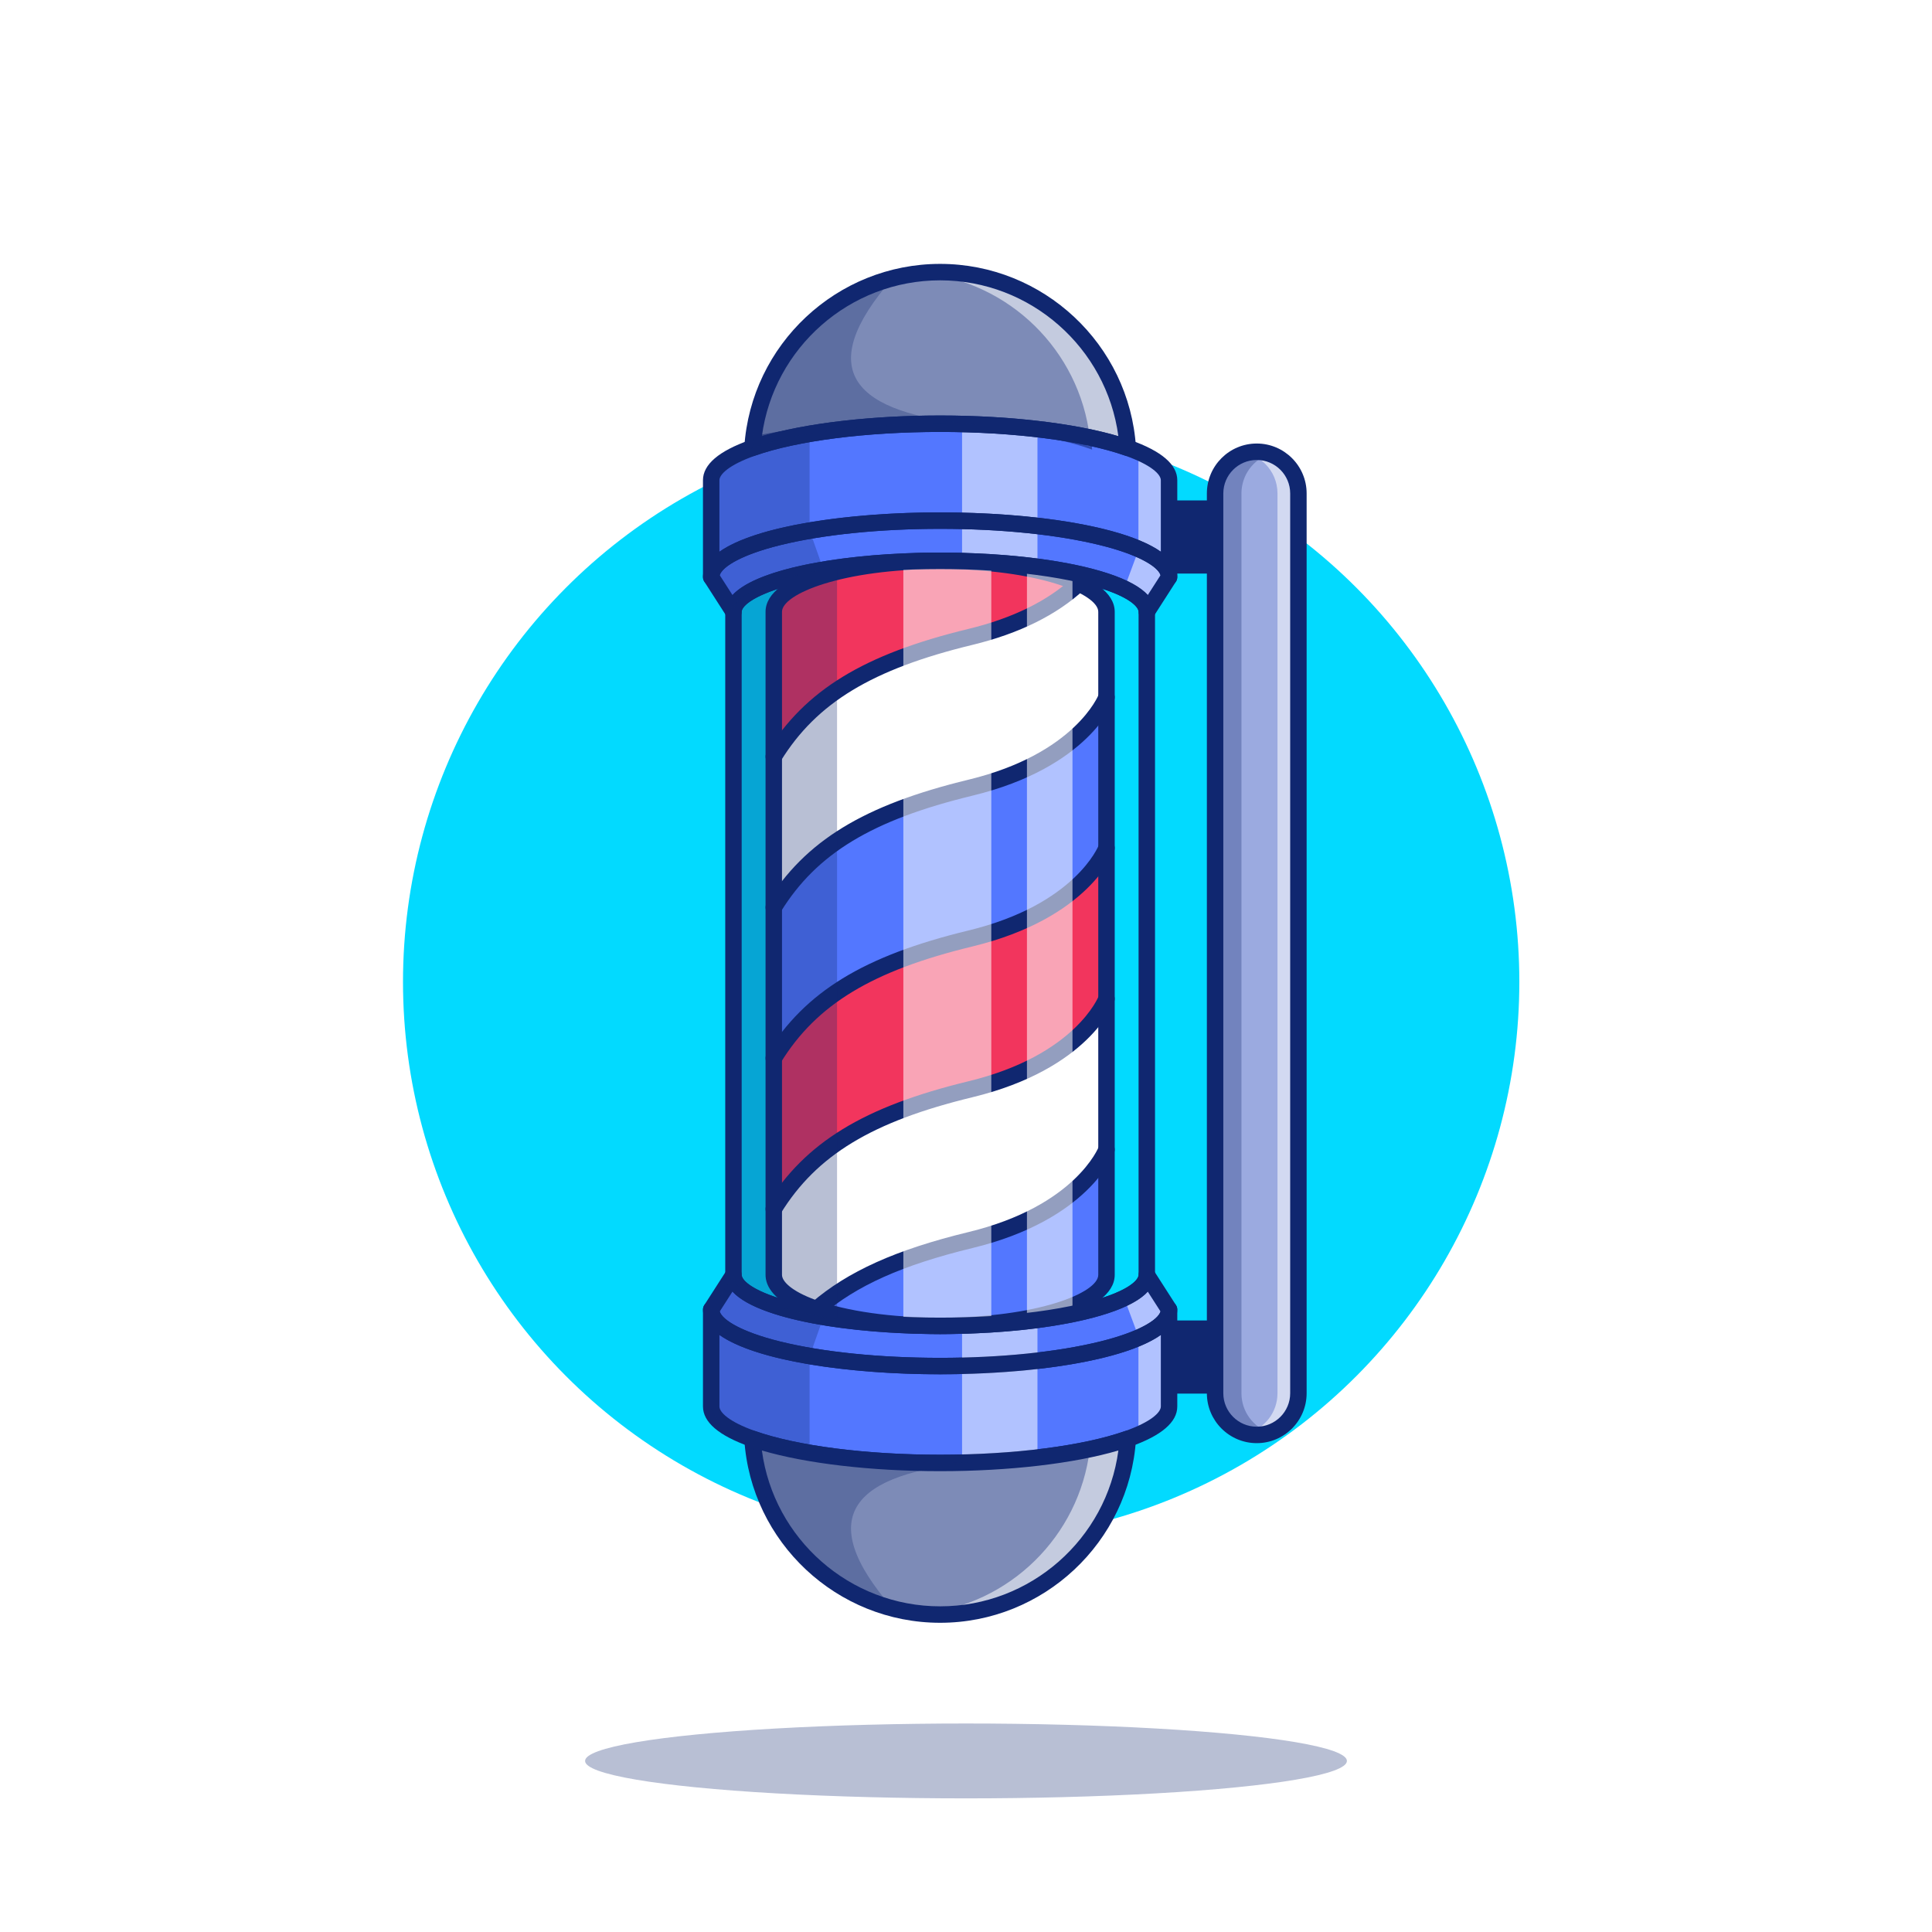 <?xml version="1.0" encoding="utf-8"?>
<!-- Generator: Adobe Illustrator 24.3.0, SVG Export Plug-In . SVG Version: 6.00 Build 0)  -->
<svg version="1.1" id="Layer_1" xmlns="http://www.w3.org/2000/svg" xmlns:xlink="http://www.w3.org/1999/xlink" x="0px" y="0px"
	 viewBox="0 0 4000 4000" style="enable-background:new 0 0 4000 4000;" xml:space="preserve">
<style type="text/css">
	.st0{fill:#6CEFE6;}
	.st1{opacity:0.3;}
	.st2{fill:#102770;}
	.st3{fill:#418BF9;}
	.st4{opacity:0.55;}
	.st5{fill:#FFFFFF;}
	.st6{fill:#F43F08;}
	.st7{fill:#FAC100;}
	.st8{opacity:0.25;}
	.st9{fill:#3CCE54;}
	.st10{opacity:0.4;}
	.st11{fill:#00EDF9;}
	.st12{fill:#6C7A89;}
	.st13{fill:#B7BDCE;}
	.st14{fill:#263069;}
	.st15{fill:#959AAF;}
	.st16{fill:#27B5FC;}
	.st17{opacity:0.15;}
	.st18{fill:#FFD553;}
	.st19{fill:#FFB602;}
	.st20{opacity:0.6;}
	.st21{fill:#0BCBFF;}
	.st22{fill:url(#SVGID_1_);}
	.st23{fill:#F7710D;}
	.st24{fill:#01D3EC;}
	.st25{opacity:0.3;fill:#FFFFFF;}
	.st26{fill:#02DAFF;}
	.st27{fill:#FFD199;}
	.st28{fill:none;}
	.st29{fill:#4F4F70;}
	.st30{opacity:0.7;}
	.st31{fill:#000072;}
	.st32{fill:#5377FF;}
	.st33{fill:#7D8BB7;}
	.st34{fill:#F2355D;}
	.st35{fill:#9BAAE0;}
	.st36{fill:#262F6A;}
	.st37{fill:#FEB702;}
	.st38{opacity:0.65;}
	.st39{fill:#BFBFBF;}
	.st40{opacity:0.26;}
	.st41{opacity:0.75;}
	.st42{fill:#525F93;}
	.st43{opacity:0.2;}
	.st44{opacity:0.4;fill:url(#SVGID_2_);}
	.st45{opacity:0.4;fill:url(#SVGID_3_);}
	.st46{opacity:0.4;fill:url(#SVGID_4_);}
	.st47{opacity:0.4;fill:url(#SVGID_5_);}
	.st48{opacity:0.4;fill:url(#SVGID_6_);}
	.st49{opacity:0.4;fill:url(#SVGID_7_);}
	.st50{opacity:0.4;fill:url(#SVGID_8_);}
	.st51{opacity:0.3;fill:#102770;}
	.st52{fill:#1CDB7C;}
	.st53{opacity:0.55;fill:url(#SVGID_9_);}
	.st54{opacity:0.55;fill:url(#SVGID_10_);}
	.st55{opacity:0.55;fill:url(#SVGID_11_);}
	.st56{opacity:0.55;fill:url(#SVGID_12_);}
	.st57{fill:#DC9AFE;}
	.st58{opacity:0.4;fill:url(#SVGID_13_);}
	.st59{opacity:0.4;fill:url(#SVGID_14_);}
	.st60{opacity:0.55;fill:url(#SVGID_15_);}
	.st61{opacity:0.55;fill:url(#SVGID_16_);}
	.st62{opacity:0.55;fill:url(#SVGID_17_);}
	.st63{opacity:0.55;fill:url(#SVGID_18_);}
	.st64{opacity:0.55;fill:url(#SVGID_19_);}
	.st65{opacity:0.55;fill:url(#SVGID_20_);}
	.st66{fill:#FDD301;}
	.st67{fill:#FFCCBC;}
	.st68{fill:#C5CDE2;}
	.st69{opacity:0.4;fill:url(#SVGID_21_);}
	.st70{opacity:0.4;fill:url(#SVGID_22_);}
	.st71{opacity:0.55;fill:url(#SVGID_23_);}
	.st72{opacity:0.55;fill:url(#SVGID_24_);}
	.st73{opacity:0.55;fill:url(#SVGID_25_);}
	.st74{opacity:0.55;fill:url(#SVGID_26_);}
	.st75{opacity:0.55;fill:url(#SVGID_27_);}
	.st76{opacity:0.55;fill:url(#SVGID_28_);}
	.st77{fill:#66FEFF;}
</style>
<g>
	<g>
		<g>
			<rect class="st5" width="4000" height="4000"/>
		</g>
	</g>
	<g class="st1">
		<g>
			<ellipse class="st2" cx="2000" cy="3645.83" rx="788.64" ry="77.5"/>
		</g>
	</g>
	<g>
		<g>
			<circle class="st26" cx="1990" cy="2032.9" r="1155.63"/>
		</g>
	</g>
	<g>
		<g>
			<g>
				<path class="st32" d="M2420.41,994.32v200.54c0-21.29-23.05-41.27-63.4-58.47c-2.55-1.08-5.17-2.16-7.89-3.24
					c-5.68-2.27-11.69-4.48-17.94-6.58c-2.67-0.97-5.39-1.82-8.17-2.72c-3.07-1.02-6.24-1.99-9.42-2.95
					c-2.9-0.91-5.85-1.76-8.8-2.61c-7.04-1.99-14.3-3.92-21.85-5.79c-3.01-0.74-6.02-1.48-9.14-2.21c-0.57-0.17-1.14-0.28-1.76-0.4
					c-3.69-0.85-7.44-1.7-11.24-2.55c-0.06-0.06-0.11-0.06-0.17-0.06c-6.75-1.48-13.62-2.9-20.72-4.26
					c-8.8-1.7-17.88-3.35-27.25-4.94c-4.2-0.68-8.51-1.36-12.83-2.04c-8.57-1.36-17.43-2.67-26.4-3.86
					c-0.4-0.11-0.79-0.17-1.19-0.17c-7.95-1.08-16.06-2.1-24.29-3.06c-13.06-1.53-26.45-2.9-40.13-4.09
					c-3.52-0.34-7.1-0.62-10.67-0.91c-3.01-0.28-6.02-0.51-9.03-0.74c-7.32-0.57-14.7-1.08-22.14-1.53
					c-4.03-0.28-8.12-0.57-12.2-0.79c-0.85-0.06-1.76-0.06-2.61-0.17c-4.6-0.23-9.2-0.45-13.85-0.68
					c-3.46-0.17-6.93-0.34-10.44-0.45c-5.22-0.23-10.5-0.45-15.78-0.62c-6.36-0.23-12.77-0.4-19.24-0.51
					c-5.68-0.17-11.35-0.28-17.09-0.34c-3.07-0.06-6.13-0.11-9.2-0.11c-6.36-0.06-12.71-0.11-19.13-0.11
					c-100.36,0-193.45,7.72-270.02,20.83c-123.29,21.12-203.95,56.31-203.95,96.16V994.32c0-24.92,31.62-48.08,85.49-67.09
					c32.13-11.3,72.2-21.17,118.18-29.06c76.69-13.17,169.83-20.89,270.31-20.89c15.33,0,30.48,0.17,45.41,0.51
					c55.4,1.31,107.96,5,156.1,10.56c75.27,8.74,139.69,22.19,186.98,38.88c9.31,3.29,17.88,6.64,25.83,10.22
					C2398.79,954.3,2420.41,973.71,2420.41,994.32z"/>
			</g>
			<g>
				<path class="st2" d="M2422.91,1194.86h-5c0-19.49-21.4-38.91-61.89-56.17c-2.53-1.07-5.12-2.14-7.83-3.21
					c-5.77-2.3-11.76-4.5-17.81-6.54c-2.08-0.75-4.14-1.42-6.24-2.09l-1.92-0.62c-3.06-1.02-6.22-1.98-9.38-2.94
					c-2.9-0.91-5.83-1.75-8.76-2.6c-7.06-1.99-14.38-3.94-21.77-5.77c-2.99-0.73-6-1.47-9.11-2.21c-0.62-0.18-1.1-0.28-1.63-0.37
					c-3.8-0.87-7.54-1.73-11.34-2.57l-0.76-0.19c-6.54-1.42-13.19-2.79-20.06-4.11c-8.78-1.7-17.85-3.34-27.19-4.93
					c-4.17-0.67-8.49-1.36-12.8-2.04c-9.04-1.44-17.9-2.73-26.34-3.85c-0.53-0.13-0.7-0.15-0.86-0.15
					c-8.27-1.1-16.37-2.12-24.58-3.08c-12.86-1.51-26.34-2.89-40.06-4.09c-3.53-0.34-7.09-0.62-10.65-0.9
					c-2.82-0.27-5.61-0.48-8.4-0.69l-0.62-0.04c-7.31-0.57-14.68-1.08-22.1-1.53c-4.04-0.29-8.12-0.57-12.19-0.8l-0.88-0.04
					c-0.64-0.03-1.3-0.06-1.92-0.14l-14.49-0.71c-3.17-0.15-6.34-0.3-9.57-0.41l-0.56-0.02c-5.03-0.22-10.12-0.43-15.21-0.6
					c-6.35-0.23-12.75-0.4-19.21-0.51c-5.69-0.17-11.35-0.28-17.07-0.34c-3.07-0.06-6.12-0.11-9.17-0.11
					c-6.37-0.06-12.72-0.11-19.13-0.11c-96.92,0-190.14,7.19-269.6,20.8c-126.41,21.65-201.87,56.67-201.87,93.69h-5V994.32
					c0-25.31,30.14-49.33,87.15-69.45c32.52-11.44,72.42-21.25,118.59-29.17c79.71-13.69,173.33-20.92,270.73-20.92
					c15.22,0,30.52,0.17,45.47,0.51c54.09,1.28,106.68,4.84,156.33,10.58c75.08,8.72,139.92,22.21,187.52,39.01
					c9.87,3.49,18.38,6.86,26.02,10.29c40.56,17.98,61.13,37.89,61.13,59.16V1194.86z M1946.44,879.78
					c-97.12,0-190.44,7.21-269.88,20.85c-45.89,7.87-85.52,17.61-117.77,28.96c-54.05,19.08-83.82,42.07-83.82,64.74v182.76
					c18.78-32.94,89.73-61.77,201.03-80.84c79.73-13.65,173.25-20.86,270.44-20.86c6.42,0,12.79,0.05,19.15,0.11
					c3.06,0,6.14,0.05,9.22,0.11c5.73,0.06,11.42,0.17,17.11,0.34c6.46,0.11,12.89,0.28,19.26,0.51c5.1,0.16,10.2,0.38,15.26,0.6
					l0.54,0.02c3.22,0.11,6.42,0.26,9.61,0.42l14.7,0.73c0.69,0.08,1.19,0.1,1.69,0.12l0.96,0.05c4.07,0.22,8.17,0.51,12.21,0.8
					c7.42,0.45,14.81,0.96,22.15,1.53l0.62,0.04c2.82,0.21,5.63,0.43,8.45,0.7c3.55,0.28,7.14,0.57,10.67,0.9
					c13.75,1.21,27.28,2.58,40.18,4.1c8.24,0.97,16.38,1.99,24.34,3.07c0.28-0.05,0.92,0.07,1.54,0.24
					c8.13,1.05,17.03,2.36,26.11,3.8c4.31,0.68,8.63,1.36,12.83,2.05c9.41,1.6,18.51,3.25,27.32,4.95
					c7.02,1.35,13.82,2.75,20.51,4.21h0.8l0.29,0.26c3.59,0.8,7.13,1.61,10.62,2.41c0.61,0.11,1.26,0.24,1.92,0.44
					c2.98,0.7,6,1.44,9.01,2.18c7.44,1.85,14.82,3.8,21.94,5.81c2.98,0.86,5.95,1.71,8.87,2.63c3.18,0.97,6.38,1.94,9.47,2.97
					l1.89,0.62c2.15,0.69,4.27,1.38,6.35,2.13c6.09,2.05,12.17,4.28,18.01,6.61c2.73,1.08,5.36,2.17,7.93,3.26
					c31.17,13.29,51.22,27.66,59.93,42.91V994.32c0-18.84-20.11-37.72-58.17-54.59c-7.53-3.38-15.91-6.7-25.65-10.14
					c-47.25-16.68-111.72-30.08-186.43-38.75c-49.49-5.73-101.94-9.27-155.87-10.55C1976.88,879.95,1961.63,879.78,1946.44,879.78z"
					/>
			</g>
		</g>
		<g>
			<g>
				<path class="st32" d="M2420.41,1194.86l-46.09,71.8c0-17.31-16.92-33.66-46.83-48.08c-39.79-19.13-102.63-34.91-179.54-45.07
					c-47.4-6.24-100.13-10.39-156.1-11.81c-14.93-0.4-30.08-0.62-45.41-0.62c-90.65,0-174.66,6.93-243.85,18.85
					c-111.2,19.02-184.03,50.8-184.03,86.73l-46.09-71.8c0-39.85,80.66-75.04,203.95-96.16c76.57-13.11,169.66-20.83,270.02-20.83
					c15.33,0,30.48,0.17,45.41,0.57c55.4,1.25,107.96,4.94,156.1,10.5c87.76,10.22,160.75,26.85,209.06,47.45
					C2397.37,1153.6,2420.41,1173.58,2420.41,1194.86z"/>
			</g>
			<g>
				<path class="st2" d="M2371.82,1275.2v-8.53c0-15.66-15.71-31.51-45.42-45.83c-39.83-19.15-101.65-34.65-178.78-44.84
					c-48.89-6.45-101.32-10.41-155.84-11.79c-15.63-0.42-30.89-0.62-45.35-0.62c-87.83,0-172,6.5-243.43,18.81
					c-113.93,19.48-181.95,50.99-181.95,84.27v8.52l-51.09-79.59v-0.73c0-40.25,75.1-76.19,206.03-98.62
					c79.73-13.65,173.25-20.86,270.44-20.86c16.37,0,31.24,0.19,45.48,0.57c53.88,1.22,106.48,4.76,156.32,10.52
					c88.24,10.27,160.77,26.74,209.75,47.64c43.08,18.36,64.92,38.81,64.92,60.77v0.73L2371.82,1275.2z M1474.98,1194.15
					l41.96,65.37c8.28-33.54,74.75-63.15,185.22-82.05c71.7-12.35,156.17-18.88,244.28-18.88c14.5,0,29.8,0.21,45.48,0.62
					c54.69,1.39,107.3,5.36,156.36,11.83c77.65,10.26,139.99,25.92,180.3,45.3c27.72,13.36,43.62,27.86,47.38,43.17l41.95-65.36
					c-0.52-19.25-21.89-38.4-61.88-55.45c-48.54-20.71-120.59-37.05-208.36-47.27c-49.69-5.75-102.13-9.28-155.87-10.49
					c-14.2-0.38-29.03-0.57-45.35-0.57c-96.92,0-190.14,7.19-269.6,20.8C1551.25,1122.68,1475.95,1157.39,1474.98,1194.15z"/>
			</g>
		</g>
		<g>
			<g>
				<path class="st32" d="M2420.41,2711.29v200.6c0,24.92-31.62,48.02-85.49,67.04c-85.71,30.2-227.73,49.95-388.49,49.95
					s-302.77-19.75-388.49-49.95c-53.87-19.02-85.49-42.12-85.49-67.04v-200.6c0,64.6,212.18,116.99,473.97,116.99
					S2420.41,2775.88,2420.41,2711.29z"/>
			</g>
			<g>
				<path class="st2" d="M1946.44,3031.38c-154.74,0-300.28-18.73-389.32-50.09c-57.02-20.13-87.16-44.13-87.16-69.39v-200.6h5
					c0,63.13,211.5,114.49,471.47,114.49s471.47-51.36,471.47-114.49h5v200.6c0,25.27-30.14,49.26-87.15,69.39
					C2246.72,3012.65,2101.18,3031.38,1946.44,3031.38z M1474.97,2729.04v182.85c0,22.95,28.98,45.32,83.82,64.68
					c88.53,31.19,233.45,49.81,387.65,49.81s299.12-18.62,387.66-49.81c54.83-19.36,83.82-41.72,83.82-64.68v-182.85
					c-33.23,58.29-228.39,101.73-471.47,101.73S1508.2,2787.33,1474.97,2729.04z"/>
			</g>
		</g>
		<g>
			<g>
				<path class="st32" d="M2420.41,2711.29c0,64.6-212.18,116.99-473.97,116.99s-473.97-52.39-473.97-116.99l46.09-71.8
					c0,58.3,191.58,105.58,427.88,105.58s427.88-47.28,427.88-105.58L2420.41,2711.29z"/>
			</g>
			<g>
				<path class="st2" d="M1946.44,2830.78c-267.18,0-476.47-52.49-476.47-119.49v-0.73l51.09-79.59v8.52
					c0,56.84,190.82,103.08,425.38,103.08s425.38-46.24,425.38-103.08v-8.53l51.09,79.6v0.73
					C2422.91,2778.29,2213.62,2830.78,1946.44,2830.78z M1474.98,2712.01c1.59,62.8,212.48,113.77,471.46,113.77
					s469.87-50.97,471.46-113.77l-41.97-65.38c-14.2,57.15-197.74,100.93-429.5,100.93s-415.3-43.78-429.49-100.93L1474.98,2712.01z
					"/>
			</g>
		</g>
		<g>
			<g>
				<path class="st33" d="M2334.93,927.23c-72.32-25.49-184.71-43.54-314.64-48.53c-24.07-0.97-48.76-1.42-73.85-1.42
					c-160.75,0-302.77,19.75-388.49,49.95c10.9-169.89,130.84-310.04,290.57-351.42c31.28-8.12,64.09-12.43,97.92-12.43
					C2152.89,563.37,2321.87,724.07,2334.93,927.23z"/>
			</g>
			<g>
				<path class="st2" d="M2337.67,930.84l-3.57-1.25c-73.52-25.91-187.93-43.55-313.9-48.39c-23.48-0.94-48.29-1.42-73.75-1.42
					c-154.22,0-299.14,18.62-387.66,49.81l-3.57,1.25l0.24-3.77c10.84-169.04,128.37-311.17,292.44-353.68
					c31.99-8.3,65.15-12.51,98.54-12.51c206.05,0,377.79,160.85,390.98,366.19L2337.67,930.84z M1946.44,565.87
					c-32.97,0-65.7,4.16-97.29,12.35c-160.76,41.65-276.25,180.17-288.44,345.4c89.32-30.62,233.04-48.85,385.73-48.85
					c25.53,0,50.41,0.48,73.95,1.42c124.42,4.79,237.71,22.04,311.78,47.43C2317.3,722.71,2148.59,565.87,1946.44,565.87z"/>
			</g>
		</g>
		<g class="st4">
			<g>
				<path class="st5" d="M1869.81,877.27c12.89,0,25.71,0.11,38.31,0.4c-144.86,2.84-271.33,21.8-350.17,49.55
					c0.45-7.21,1.14-14.36,1.99-21.46C1643.04,888,1751.35,877.27,1869.81,877.27z"/>
			</g>
			<g>
				<path class="st2" d="M1555.22,930.84l0.24-3.77c0.44-6.99,1.09-14.05,2-21.6l0.21-1.77l1.75-0.38
					c86.12-18.41,196.35-28.54,310.39-28.54c13.96,0,26.51,0.13,38.37,0.4l-0.01,5c-140.67,2.75-268.02,20.77-349.39,49.41
					L1555.22,930.84z M1562.22,907.84c-0.63,5.45-1.13,10.66-1.51,15.79c57.19-19.6,135.93-34.11,225.56-42.02
					C1703.87,885.25,1626.4,894.25,1562.22,907.84z"/>
			</g>
		</g>
		<g class="st4">
			<g>
				<path class="st5" d="M2334.93,927.23c-22.54-7.95-48.99-15.16-78.62-21.46c-21.63-180.39-166.6-322.75-348.13-340.52
					c12.6-1.25,25.37-1.87,38.26-1.87C2152.89,563.37,2321.87,724.07,2334.93,927.23z"/>
			</g>
		</g>
		<g class="st4">
			<g>
				<path class="st5" d="M2258.3,927.23c-78.84-27.76-205.31-46.72-350.17-49.55c12.6-0.28,25.43-0.4,38.32-0.4
					c118.46,0,226.77,10.73,309.87,28.5C2257.16,912.86,2257.84,920.02,2258.3,927.23z"/>
			</g>
			<g>
				<path class="st2" d="M2261.03,930.84l-3.56-1.25c-81.37-28.65-208.72-46.66-349.39-49.41l-0.01-5
					c11.86-0.26,24.41-0.4,38.37-0.4c114.04,0,224.28,10.14,310.39,28.54l1.75,0.38l0.21,1.77c0.91,7.57,1.56,14.63,2,21.6
					L2261.03,930.84z M2029.98,881.61c89.63,7.91,168.37,22.42,225.56,42.02c-0.38-5.11-0.88-10.32-1.51-15.79
					C2189.86,894.26,2112.38,885.25,2029.98,881.61z"/>
			</g>
		</g>
		<g class="st4">
			<g>
				<path class="st5" d="M2420.41,994.32v200.54l-46.09,71.8c0-17.31-16.92-33.66-46.83-48.08l29.52-79.47V941.08l3.75-3.63
					C2398.79,954.3,2420.41,973.71,2420.41,994.32z"/>
			</g>
		</g>
		<g class="st4">
			<g>
				<path class="st5" d="M2147.95,888.34v285.18c-47.4-6.24-100.13-10.39-156.1-11.81V877.78
					C2047.25,879.09,2099.82,882.78,2147.95,888.34z"/>
			</g>
		</g>
		<g class="st4">
			<g>
				<path class="st5" d="M2420.41,2911.83v-200.54l-46.09-71.8c0,17.31-16.92,33.66-46.83,48.08l29.52,79.47v198.05l3.75,3.63
					C2398.79,2951.85,2420.41,2932.44,2420.41,2911.83z"/>
			</g>
		</g>
		<g>
			<g>
				<path class="st2" d="M2420.41,1211.89c-9.4,0-17.03-7.63-17.03-17.03c0-17.48-38.92-44.72-125.87-66.19
					c-88.23-21.78-205.81-33.77-331.08-33.77s-242.85,11.99-331.08,33.77c-86.95,21.46-125.87,48.71-125.87,66.19
					c0,9.4-7.62,17.03-17.03,17.03s-17.03-7.63-17.03-17.03V994.32c0-32.5,32.58-60.47,96.85-83.15
					c90.5-31.88,237.84-50.92,394.16-50.92s303.65,19.04,394.15,50.92c64.27,22.69,96.86,50.66,96.86,83.15v200.54
					C2437.44,1204.27,2429.82,1211.89,2420.41,1211.89z M1946.44,1060.84c189.59,0,381.01,27.8,456.94,81.47v-148
					c0-12.03-19.47-31.75-74.13-51.04c-87.04-30.67-230.15-48.98-382.82-48.98s-295.78,18.31-382.83,48.98
					c-54.64,19.29-74.12,39.01-74.12,51.04v148C1565.43,1088.65,1756.85,1060.84,1946.44,1060.84z"/>
			</g>
		</g>
		<g>
			<g>
				<path class="st2" d="M1518.56,1283.7c-5.69,0-11.14-2.86-14.33-7.83l-46.09-71.81c-1.76-2.74-2.7-5.94-2.7-9.2
					c0-87.98,247-134.02,491-134.02s491,46.04,491,134.02c0,3.26-0.94,6.46-2.7,9.2l-46.09,71.81c-4.09,6.36-11.88,9.26-19.12,7.14
					c-7.25-2.13-12.24-8.78-12.24-16.34c0-11.28-23.67-36.23-112.38-58.12c-79.53-19.62-185.53-30.43-298.47-30.43
					c-112.95,0-218.95,10.81-298.47,30.43c-88.71,21.89-112.38,46.84-112.38,58.12c0,7.56-4.98,14.21-12.24,16.34
					C1521.77,1283.48,1520.16,1283.7,1518.56,1283.7z M1490.13,1190.85l26.53,41.33c53.82-58,242.77-88.13,429.78-88.13
					s375.96,30.13,429.78,88.13l26.53-41.33c-5.34-17.44-44.67-42.29-125.23-62.17c-88.23-21.78-205.81-33.77-331.08-33.77
					s-242.85,11.99-331.08,33.77C1534.81,1148.56,1495.48,1173.41,1490.13,1190.85z M2420.41,1194.86h0.05H2420.41z"/>
			</g>
		</g>
		<g>
			<g>
				<path class="st2" d="M2334.93,944.26c-1.9,0-3.81-0.32-5.66-0.97c-87.05-30.67-230.16-48.98-382.83-48.98
					s-295.78,18.31-382.83,48.98c-5.4,1.9-11.38,0.97-15.94-2.49c-4.56-3.45-7.08-8.96-6.71-14.67
					c13.69-212.96,191.8-379.79,405.48-379.79c213.69,0,391.79,166.83,405.48,379.79c0.37,5.71-2.16,11.22-6.71,14.67
					C2342.21,943.08,2338.59,944.26,2334.93,944.26z M1946.44,860.24c142.57,0,277.69,15.84,369,42.82
					c-24.33-182.87-181.76-322.66-369-322.66c-187.24,0-344.67,139.79-369,322.66C1668.75,876.08,1803.87,860.24,1946.44,860.24z"/>
			</g>
		</g>
		<g>
			<g>
				<path class="st2" d="M1946.44,3045.91c-156.3,0-303.64-19.04-394.15-50.92c-64.27-22.69-96.86-50.65-96.86-83.1v-200.6
					c0-9.4,7.62-17.03,17.03-17.03s17.03,7.63,17.03,17.03c0,17.48,38.92,44.72,125.87,66.19c88.23,21.78,205.81,33.77,331.08,33.77
					s242.85-11.99,331.08-33.77c86.95-21.46,125.87-48.71,125.87-66.19c0-9.4,7.62-17.03,17.03-17.03s17.03,7.63,17.03,17.03v200.6
					c0,32.45-32.58,60.41-96.85,83.1C2250.08,3026.87,2102.74,3045.91,1946.44,3045.91z M1489.5,2763.83v148.06
					c0,11.99,19.47,31.68,74.13,50.98c87.06,30.67,230.17,48.98,382.82,48.98s295.76-18.31,382.83-48.98
					c54.64-19.29,74.12-38.98,74.12-50.98v-148.06c-75.93,53.67-267.35,81.47-456.94,81.47S1565.43,2817.5,1489.5,2763.83z"/>
			</g>
		</g>
		<g class="st4">
			<g>
				<path class="st5" d="M2147.95,3017.81v-285.18c-47.4,6.24-100.13,10.39-156.1,11.81v283.93
					C2047.25,3027.06,2099.82,3023.37,2147.95,3017.81z"/>
			</g>
		</g>
		<g>
			<g>
				<path class="st33" d="M2334.93,2978.92c-13.06,203.21-181.98,363.85-388.49,363.85s-375.43-160.64-388.49-363.85
					c85.71,30.2,227.73,49.95,388.49,49.95S2249.22,3009.12,2334.93,2978.92z"/>
			</g>
		</g>
		<g>
			<g>
				<path class="st2" d="M1946.44,2845.31c-244,0-491-46.04-491-134.02c0-3.26,0.94-6.46,2.7-9.2l46.09-71.81
					c4.08-6.37,11.87-9.27,19.12-7.14c7.25,2.13,12.24,8.78,12.24,16.34c0,11.28,23.67,36.23,112.38,58.12
					c79.53,19.62,185.53,30.43,298.47,30.43c112.95,0,218.95-10.81,298.47-30.43c88.71-21.89,112.38-46.84,112.38-58.12
					c0-7.56,4.98-14.21,12.24-16.34c7.25-2.11,15.04,0.78,19.12,7.14l46.09,71.81c1.76,2.74,2.7,5.94,2.7,9.2
					C2437.44,2799.27,2190.44,2845.31,1946.44,2845.31z M1490.13,2715.3c5.34,17.44,44.67,42.29,125.23,62.17
					c88.23,21.78,205.81,33.77,331.08,33.77s242.85-11.99,331.08-33.77c80.56-19.88,119.89-44.73,125.23-62.17l-26.53-41.33
					c-53.82,58-242.77,88.13-429.78,88.13s-375.96-30.13-429.78-88.13L1490.13,2715.3z"/>
			</g>
		</g>
		<g class="st4">
			<g>
				<path class="st5" d="M2334.93,2978.92c-22.54,7.95-48.99,15.16-78.62,21.46c-21.63,180.39-166.6,322.75-348.13,340.52
					c12.6,1.25,25.37,1.87,38.26,1.87C2152.89,3342.78,2321.87,3182.08,2334.93,2978.92z"/>
			</g>
		</g>
		<g>
			<g>
				<path class="st2" d="M1946.44,3359.8c-213.69,0-391.8-166.82-405.48-379.79c-0.37-5.71,2.16-11.22,6.71-14.67
					c4.56-3.46,10.54-4.39,15.94-2.49c87.07,30.67,230.18,48.98,382.83,48.98s295.76-18.31,382.83-48.98
					c5.39-1.9,11.38-0.97,15.94,2.49c4.56,3.45,7.08,8.96,6.71,14.67C2338.24,3192.98,2160.13,3359.8,1946.44,3359.8z
					 M1577.44,3003.09c24.33,182.86,181.76,322.65,369.01,322.65c187.25,0,344.68-139.79,369.01-322.65
					c-91.33,26.98-226.44,42.82-369.01,42.82S1668.76,3030.07,1577.44,3003.09z"/>
			</g>
		</g>
		<g>
			<g>
				<path class="st34" d="M2290.87,1266.67v1372.81c0,58.3-154.21,105.58-344.43,105.58c-105.64,0-200.13-14.59-263.32-37.58
					c-50.58-18.33-81.1-42.06-81.1-68V1266.67c0-58.3,154.21-105.58,344.43-105.58c119.58,0,224.94,18.68,286.67,47.06
					c30.98,14.25,50.99,30.94,56.29,48.87C2290.37,1260.2,2290.87,1263.43,2290.87,1266.67z"/>
			</g>
		</g>
		<g>
			<g>
				<g>
					<path class="st5" d="M2290.87,1266.67v176.82c0,0-47.43,130.55-281.65,187.32c-206.12,49.95-327.8,119.2-407.21,247.83v-312.2
						c79.41-128.63,201.09-197.88,407.21-247.83c112.72-27.3,182.18-71.75,223.89-110.46l56.29,48.87
						C2290.37,1260.2,2290.87,1263.43,2290.87,1266.67z"/>
				</g>
			</g>
		</g>
		<g>
			<g>
				<g>
					<path class="st32" d="M2290.87,1575.74v176.82c0,0-47.43,130.55-281.65,187.32c-206.12,49.95-327.8,119.2-407.21,247.83v-312.2
						c79.41-128.63,201.09-197.88,407.21-247.83c112.72-27.3,182.18-71.75,223.89-110.46l46.88-35.29
						C2281.46,1397.77,2290.87,1572.51,2290.87,1575.74z"/>
				</g>
			</g>
		</g>
		<g>
			<g>
				<g>
					<path class="st34" d="M2290.87,1891.08v176.82c0,0-47.43,130.56-281.65,187.32c-206.12,49.95-327.8,119.2-407.21,247.83v-312.2
						c79.41-128.63,201.09-197.88,407.21-247.83c112.72-27.3,182.18-71.75,223.89-110.46l46.88-35.29
						C2281.46,1713.11,2290.87,1887.84,2290.87,1891.08z"/>
				</g>
			</g>
		</g>
		<g>
			<g>
				<g>
					<path class="st5" d="M2290.87,2194.01v176.82c0,0-47.43,130.55-281.65,187.32c-146.03,35.36-249.66,80.43-325.92,149.46
						c-50.72-18.39-81.29-42.12-81.29-68.12v-145.71c79.41-128.62,201.09-197.88,407.21-247.83
						c112.72-27.3,182.18-71.75,223.89-110.46l46.88-35.25C2281.46,2016.05,2290.87,2190.77,2290.87,2194.01z"/>
				</g>
			</g>
		</g>
		<g>
			<g>
				<g>
					<path class="st32" d="M2290.87,2505.92v133.56c0,58.3-154.21,105.58-344.43,105.58c-105.64,0-200.13-14.59-263.32-37.58
						c76.31-69.08,179.98-114.21,326.11-149.63c112.72-27.3,182.18-71.75,223.89-110.46l46.88-35.25
						C2281.46,2327.97,2290.87,2502.68,2290.87,2505.92z"/>
				</g>
			</g>
		</g>
		<g>
			<g>
				<path class="st2" d="M1946.44,2762.09c-103.56,0-201.59-14.03-268.96-38.49c-76.45-27.72-92.5-61.05-92.5-84.12V1266.67
					c0-79.64,186.23-122.61,361.46-122.61s361.46,42.97,361.46,122.61v1372.81C2307.9,2719.12,2121.67,2762.09,1946.44,2762.09z
					 M1946.44,1178.12c-202.85,0-327.4,51.58-327.4,88.55v1372.81c0,12.91,18.41,33.37,70.06,52.1
					c63.79,23.16,157.58,36.45,257.34,36.45c202.85,0,327.4-51.58,327.4-88.55V1266.67
					C2273.84,1229.69,2149.29,1178.12,1946.44,1178.12z"/>
			</g>
		</g>
		<g>
			<g>
				<path class="st2" d="M1690.85,2727.24c-4.78,0-9.52-2-12.89-5.9c-6.15-7.11-5.37-17.87,1.75-24.02
					c75.17-64.97,175.56-110.14,325.51-146.48c221.11-53.59,269.23-175.45,269.69-176.67c3.3-8.77,13.08-13.29,21.86-10.02
					c8.79,3.25,13.32,12.94,10.12,21.74c-2.07,5.68-53.31,139.81-293.64,198.05c-144.41,35-240.41,77.92-311.26,139.16
					C1698.76,2725.87,1694.79,2727.24,1690.85,2727.24z"/>
			</g>
		</g>
		<g>
			<g>
				<path class="st2" d="M1602,2520.07c-3.05,0-6.14-0.82-8.93-2.54c-8-4.94-10.49-15.43-5.54-23.44
					c79.51-128.82,200.53-202.84,417.7-255.47c221.1-53.59,269.22-175.44,269.68-176.67c3.3-8.77,13.08-13.28,21.86-10.02
					c8.79,3.25,13.32,12.94,10.12,21.74c-2.07,5.68-53.31,139.8-293.63,198.05c-207.51,50.29-322.45,119.9-396.74,240.26
					C1613.29,2517.2,1607.71,2520.07,1602,2520.07z"/>
			</g>
		</g>
		<g>
			<g>
				<path class="st2" d="M1602,2207.88c-3.05,0-6.14-0.82-8.93-2.54c-8-4.94-10.49-15.43-5.54-23.44
					c79.51-128.82,200.53-202.84,417.7-255.47c221.1-53.59,269.22-175.44,269.68-176.67c3.3-8.77,13.08-13.29,21.86-10.02
					c8.79,3.25,13.32,12.94,10.12,21.74c-2.07,5.68-53.31,139.8-293.63,198.05c-207.51,50.29-322.45,119.9-396.74,240.26
					C1613.29,2205,1607.71,2207.88,1602,2207.88z"/>
			</g>
		</g>
		<g>
			<g>
				<path class="st2" d="M1602,1895.68c-3.05,0-6.14-0.82-8.93-2.54c-8-4.94-10.49-15.43-5.54-23.44
					c79.51-128.82,200.53-202.84,417.7-255.46c221.1-53.59,269.22-175.45,269.68-176.67c3.3-8.77,13.08-13.28,21.86-10.02
					c8.79,3.25,13.32,12.94,10.12,21.74c-2.07,5.68-53.31,139.8-293.63,198.05c-207.5,50.29-322.45,119.9-396.74,240.26
					C1613.29,1892.81,1607.71,1895.68,1602,1895.68z"/>
			</g>
		</g>
		<g>
			<g>
				<path class="st2" d="M1602,1583.47c-3.05,0-6.14-0.82-8.93-2.54c-8-4.94-10.49-15.43-5.54-23.44
					c79.52-128.8,200.53-202.81,417.69-255.43c91.29-22.11,164.07-57.91,216.32-106.4c6.89-6.4,17.67-6,24.06,0.9
					c6.4,6.89,5.99,17.67-0.9,24.06c-56.58,52.5-134.45,91.04-231.47,114.54c-207.49,50.28-322.43,119.88-396.73,240.22
					C1613.28,1580.6,1607.71,1583.47,1602,1583.47z"/>
			</g>
		</g>
		<g class="st4">
			<g>
				<path class="st5" d="M2052.38,1167.22v1571.71c-44.9,3.97-93.32,6.13-143.78,6.13c-12.94,0-25.71-0.11-38.31-0.45V1161.49
					c12.6-0.28,25.37-0.4,38.31-0.4C1959.06,1161.09,2007.48,1163.25,2052.38,1167.22z"/>
			</g>
		</g>
		<g class="st4">
			<g>
				<path class="st5" d="M2220.46,1190.15V2716c-28.1,6.58-59.77,12.26-94.28,16.8V1173.35
					C2160.69,1177.89,2192.36,1183.57,2220.46,1190.15z"/>
			</g>
		</g>
		<g>
			<g>
				<path class="st2" d="M1946.44,2762.09c-75.72,0-150.35-4.91-215.82-14.19c-43.92-6.24-82.9-14.3-115.87-23.96
					c-75.12-21.93-113.22-50.35-113.22-84.46V1266.67c0-65.91,143.52-96.22,229.07-108.42c65.4-9.28,140.03-14.19,215.83-14.19
					c70.71,0,140.82,4.29,202.76,12.41c34.72,4.57,66.99,10.32,95.95,17.1c97.01,22.78,146.2,54.1,146.2,93.1v1372.81
					c0,39-49.19,70.32-146.19,93.09c-28.92,6.78-61.2,12.53-95.95,17.11C2087.28,2757.8,2017.17,2762.09,1946.44,2762.09z
					 M1946.44,1178.12c-74.23,0-147.2,4.79-211.04,13.85c-145.56,20.76-199.81,56.84-199.81,74.7v1372.81
					c0,11.93,23.24,32.65,88.73,51.77c31.42,9.21,68.79,16.92,111.09,22.93c63.91,9.06,136.88,13.86,211.03,13.86
					c69.27,0,137.85-4.19,198.33-12.12c33.63-4.42,64.79-9.98,92.61-16.49c94.66-22.22,119.91-48.13,119.91-59.94V1266.67
					c0-11.81-25.26-37.71-119.92-59.94c-27.86-6.52-59.02-12.08-92.61-16.49C2084.28,1182.31,2015.7,1178.12,1946.44,1178.12z"/>
			</g>
		</g>
		<g class="st1">
			<g>
				<path class="st2" d="M2020.29,878.69c-24.07-0.97-48.76-1.42-73.85-1.42c-160.75,0-302.77,19.75-388.49,49.95
					c10.9-169.89,130.84-310.04,290.57-351.42C1680.45,767.72,1767.41,856.67,2020.29,878.69z"/>
			</g>
		</g>
		<g class="st1">
			<g>
				<path class="st2" d="M1702.59,1179.93c-111.2,19.02-184.03,50.8-184.03,86.73l-46.09-71.8V994.32
					c0-24.92,31.62-48.08,85.49-67.09c32.13-11.3,72.2-21.17,118.18-29.06v199.69l0.28,0.85l25.94,73.57
					C1702.36,1172.27,1702.48,1175,1702.59,1179.93z"/>
			</g>
		</g>
		<g class="st1">
			<g>
				<path class="st2" d="M2020.29,3027.46c-24.07,0.97-48.76,1.42-73.85,1.42c-160.75,0-302.77-19.75-388.49-49.95
					c10.9,169.89,130.84,310.04,290.57,351.42C1680.45,3138.43,1767.41,3049.48,2020.29,3027.46z"/>
			</g>
		</g>
		<g class="st1">
			<g>
				<path class="st2" d="M1702.59,2726.22c-111.2-19.02-184.03-50.8-184.03-86.73l-46.09,71.8v200.54
					c0,24.92,31.62,48.08,85.49,67.09c32.13,11.3,72.2,21.17,118.18,29.06V2808.3l0.28-0.85l25.94-73.57
					C1702.36,2733.88,1702.48,2731.15,1702.59,2726.22z"/>
			</g>
		</g>
		<g class="st1">
			<g>
				<path class="st2" d="M1733.01,1175.11v1555.93c-43.14-6.13-81.51-14.08-113.47-23.44c-63.01-18.39-100.98-42.12-100.98-68.12
					V1266.67C1518.56,1227.56,1604.84,1193.39,1733.01,1175.11z"/>
			</g>
		</g>
		<g>
			<g>
				<path class="st35" d="M2601.96,2970.85L2601.96,2970.85c-47.63,0-86.25-38.61-86.25-86.25V1021.55
					c0-47.63,38.61-86.25,86.25-86.25h0c47.63,0,86.25,38.61,86.25,86.25V2884.6C2688.21,2932.23,2649.6,2970.85,2601.96,2970.85z"
					/>
			</g>
		</g>
		<g class="st1">
			<g>
				<path class="st2" d="M2629.24,2966.4c-8.6,2.9-17.75,4.45-27.3,4.45c-47.6,0-86.2-38.6-86.2-86.25V1021.55
					c0-47.65,38.6-86.25,86.2-86.25c9.55,0,18.7,1.55,27.3,4.45c-34.25,11.4-58.95,43.7-58.95,81.8V2884.6
					C2570.29,2922.7,2594.99,2955,2629.24,2966.4z"/>
			</g>
		</g>
		<g class="st4">
			<g>
				<path class="st5" d="M2688.19,1021.55V2884.6c0,47.65-38.6,86.25-86.25,86.25c-7.45,0-14.75-0.95-21.65-2.75
					c37.15-9.6,64.6-43.35,64.6-83.5V1021.55c0-23.85-9.65-45.4-25.25-61c-10.75-10.7-24.25-18.6-39.35-22.5
					c6.9-1.8,14.2-2.75,21.65-2.75c23.8,0,45.4,9.65,61,25.25C2678.54,976.15,2688.19,997.7,2688.19,1021.55z"/>
			</g>
		</g>
		<g>
			<g>
				<path class="st2" d="M2601.97,2987.88c-56.95,0-103.27-46.33-103.27-103.28V1021.55c0-56.94,46.33-103.28,103.27-103.28
					s103.27,46.33,103.27,103.28V2884.6C2705.24,2941.55,2658.91,2987.88,2601.97,2987.88z M2601.97,952.33
					c-38.17,0-69.22,31.05-69.22,69.21V2884.6c0,38.16,31.05,69.21,69.22,69.21s69.22-31.05,69.22-69.21V1021.55
					C2671.18,983.38,2640.13,952.33,2601.97,952.33z"/>
			</g>
		</g>
		<g>
			<g>
				<rect x="2420.41" y="1036.07" class="st2" width="89.78" height="151.43"/>
			</g>
		</g>
		<g>
			<g>
				<rect x="2420.41" y="2733.88" class="st2" width="89.78" height="151.43"/>
			</g>
		</g>
	</g>
</g>
</svg>
